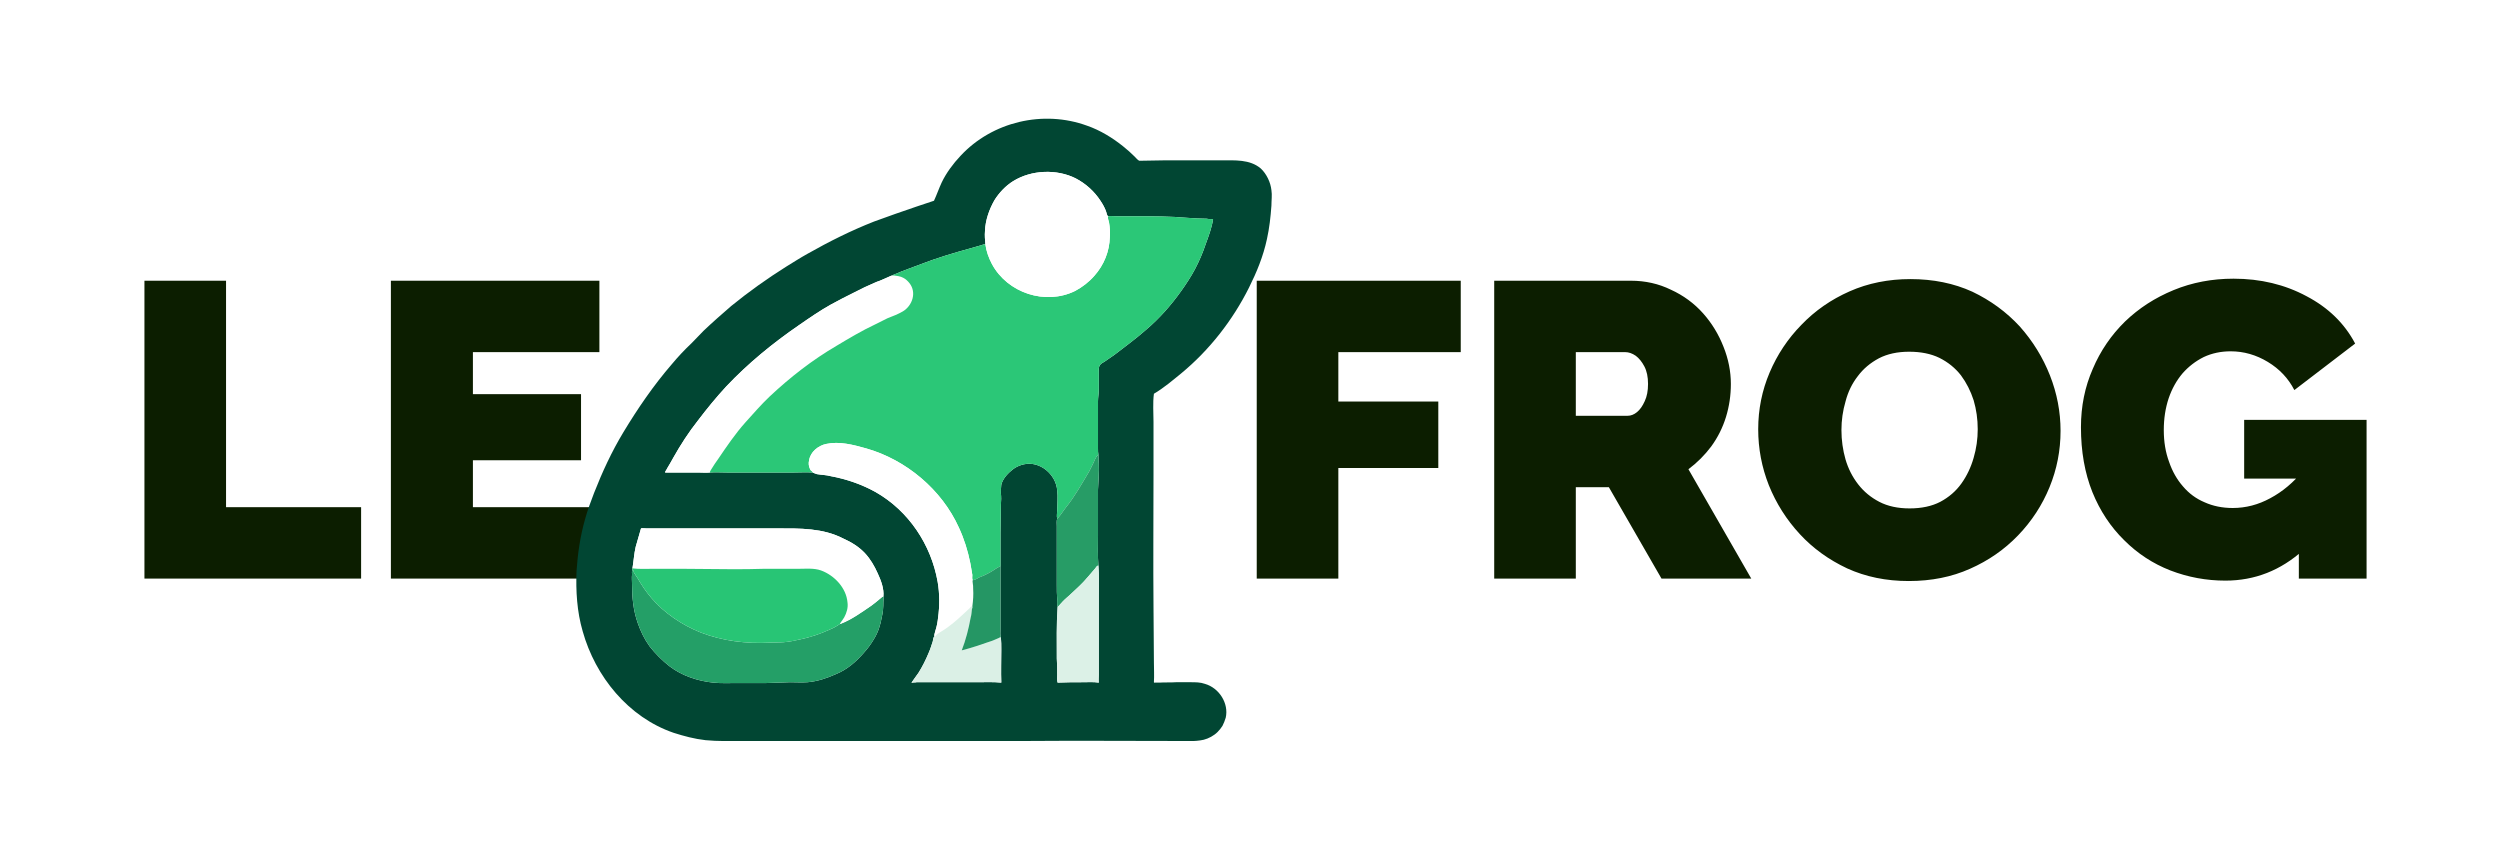 <svg xmlns="http://www.w3.org/2000/svg" version="1.1" xmlns:xlink="http://www.w3.org/1999/xlink" xmlns:svgjs="http://svgjs.dev/svgjs" viewBox="0 0 6.127 2.107"><g transform="matrix(1,0,0,1,0.291,0.683)"><rect width="6.127" height="6.127" x="-0.291" y="-2.693" fill="#ffffff"></rect><g><path d=" M 0.063 0.735 L 0.063 0.005 L 0.263 0.005 L 0.263 0.56 L 0.594 0.56 L 0.594 0.735 L 0.063 0.735 M 1.187 0.56 L 1.187 0.735 L 0.667 0.735 L 0.667 0.005 L 1.178 0.005 L 1.178 0.18 L 0.868 0.18 L 0.868 0.283 L 1.133 0.283 L 1.133 0.445 L 0.868 0.445 L 0.868 0.56 L 1.187 0.56" fill="#0c1e00" fill-rule="nonzero"></path></g><g><path d=" M 2.789 0.735 L 2.789 0.005 L 3.289 0.005 L 3.289 0.18 L 2.989 0.18 L 2.989 0.301 L 3.234 0.301 L 3.234 0.464 L 2.989 0.464 L 2.989 0.735 L 2.789 0.735 M 3.371 0.735 L 3.371 0.005 L 3.706 0.005 Q 3.759 0.005 3.804 0.027 Q 3.85 0.048 3.883 0.085 Q 3.915 0.121 3.933 0.167 Q 3.951 0.212 3.951 0.258 Q 3.951 0.3 3.939 0.339 Q 3.927 0.378 3.903 0.411 Q 3.879 0.443 3.847 0.467 L 4.001 0.735 L 3.781 0.735 L 3.652 0.511 L 3.571 0.511 L 3.571 0.735 L 3.371 0.735 M 3.571 0.336 L 3.698 0.336 Q 3.71 0.336 3.721 0.327 Q 3.732 0.318 3.74 0.3 Q 3.748 0.283 3.748 0.258 Q 3.748 0.232 3.739 0.215 Q 3.73 0.198 3.718 0.189 Q 3.705 0.18 3.692 0.18 L 3.571 0.18 L 3.571 0.336 M 4.387 0.741 Q 4.304 0.741 4.236 0.71 Q 4.168 0.678 4.12 0.626 Q 4.071 0.573 4.044 0.506 Q 4.018 0.44 4.018 0.369 Q 4.018 0.296 4.046 0.23 Q 4.074 0.164 4.124 0.113 Q 4.174 0.061 4.242 0.031 Q 4.31 0.001 4.391 0.001 Q 4.475 0.001 4.543 0.032 Q 4.61 0.064 4.659 0.117 Q 4.707 0.171 4.733 0.237 Q 4.759 0.303 4.759 0.373 Q 4.759 0.445 4.732 0.511 Q 4.705 0.577 4.655 0.629 Q 4.605 0.681 4.537 0.711 Q 4.47 0.741 4.387 0.741 M 4.222 0.371 Q 4.222 0.408 4.232 0.443 Q 4.242 0.477 4.263 0.504 Q 4.284 0.531 4.315 0.547 Q 4.346 0.563 4.389 0.563 Q 4.433 0.563 4.464 0.547 Q 4.496 0.53 4.516 0.502 Q 4.536 0.474 4.546 0.439 Q 4.556 0.405 4.556 0.369 Q 4.556 0.332 4.546 0.298 Q 4.535 0.264 4.515 0.237 Q 4.494 0.21 4.462 0.194 Q 4.431 0.179 4.388 0.179 Q 4.345 0.179 4.314 0.195 Q 4.282 0.212 4.262 0.239 Q 4.241 0.266 4.232 0.301 Q 4.222 0.335 4.222 0.371 M 5.163 0.74 Q 5.093 0.74 5.028 0.715 Q 4.964 0.69 4.915 0.641 Q 4.865 0.592 4.837 0.523 Q 4.809 0.453 4.809 0.364 Q 4.809 0.287 4.838 0.221 Q 4.866 0.155 4.917 0.105 Q 4.968 0.056 5.036 0.028 Q 5.104 -1.1102230246251565e-16 5.183 -1.1102230246251565e-16 Q 5.282 -1.1102230246251565e-16 5.362 0.043 Q 5.442 0.085 5.481 0.159 L 5.332 0.273 Q 5.31 0.23 5.267 0.204 Q 5.224 0.178 5.176 0.178 Q 5.14 0.178 5.11 0.192 Q 5.08 0.207 5.058 0.232 Q 5.036 0.258 5.024 0.293 Q 5.012 0.329 5.012 0.371 Q 5.012 0.414 5.025 0.449 Q 5.037 0.484 5.059 0.509 Q 5.081 0.535 5.112 0.548 Q 5.143 0.562 5.181 0.562 Q 5.229 0.562 5.273 0.538 Q 5.318 0.514 5.354 0.47 L 5.354 0.665 Q 5.271 0.74 5.163 0.74 M 5.343 0.49 L 5.209 0.49 L 5.209 0.346 L 5.509 0.346 L 5.509 0.735 L 5.343 0.735 L 5.343 0.49" fill="#0c1e00" fill-rule="nonzero"></path></g><g></g><g clip-path="url(#SvgjsClipPath1002)"><g clip-path="url(#SvgjsClipPath1000d06a5ce8-be95-4bb8-b6ca-a8826e6780e0)"><path d=" M 1.122 0.716 C 1.125 0.673 1.131 0.631 1.143 0.589 C 1.149 0.567 1.157 0.546 1.165 0.525 C 1.185 0.474 1.208 0.424 1.237 0.376 C 1.272 0.318 1.311 0.261 1.356 0.209 C 1.371 0.191 1.387 0.174 1.404 0.158 C 1.414 0.148 1.423 0.138 1.433 0.128 C 1.455 0.107 1.478 0.087 1.501 0.067 C 1.544 0.032 1.589 0 1.635 -0.029 C 1.653 -0.04 1.67 -0.051 1.688 -0.061 C 1.741 -0.091 1.795 -0.118 1.851 -0.14 C 1.886 -0.153 1.921 -0.165 1.956 -0.177 C 1.97 -0.182 1.984 -0.186 1.998 -0.191 C 2.005 -0.206 2.01 -0.221 2.017 -0.236 C 2.028 -0.259 2.045 -0.282 2.063 -0.301 C 2.141 -0.385 2.266 -0.414 2.373 -0.375 C 2.405 -0.364 2.436 -0.345 2.462 -0.324 C 2.472 -0.316 2.481 -0.308 2.49 -0.299 C 2.493 -0.296 2.497 -0.291 2.501 -0.289 C 2.521 -0.289 2.541 -0.29 2.56 -0.29 C 2.607 -0.29 2.654 -0.29 2.701 -0.29 C 2.735 -0.29 2.772 -0.293 2.799 -0.27 C 2.813 -0.257 2.823 -0.236 2.825 -0.217 C 2.827 -0.205 2.825 -0.192 2.825 -0.179 C 2.823 -0.151 2.82 -0.124 2.814 -0.097 C 2.805 -0.055 2.789 -0.016 2.77 0.022 C 2.73 0.102 2.673 0.175 2.604 0.232 C 2.583 0.249 2.561 0.268 2.537 0.282 C 2.534 0.305 2.536 0.328 2.536 0.351 C 2.536 0.394 2.536 0.436 2.536 0.479 C 2.536 0.587 2.535 0.696 2.536 0.804 C 2.536 0.849 2.537 0.895 2.537 0.94 C 2.537 0.956 2.538 0.973 2.537 0.989 C 2.538 0.991 2.539 0.99 2.54 0.99 C 2.544 0.99 2.547 0.99 2.55 0.99 C 2.564 0.989 2.577 0.99 2.591 0.989 C 2.603 0.989 2.615 0.989 2.627 0.989 C 2.639 0.989 2.651 0.989 2.662 0.993 C 2.697 1.003 2.721 1.041 2.713 1.076 C 2.711 1.083 2.708 1.09 2.705 1.096 C 2.701 1.102 2.698 1.106 2.693 1.111 C 2.684 1.12 2.671 1.127 2.659 1.13 C 2.637 1.135 2.613 1.133 2.591 1.133 C 2.469 1.133 2.348 1.132 2.226 1.133 C 2.041 1.133 1.856 1.133 1.671 1.133 C 1.623 1.133 1.576 1.133 1.529 1.133 C 1.498 1.133 1.468 1.134 1.438 1.131 C 1.411 1.128 1.385 1.121 1.36 1.113 C 1.249 1.075 1.168 0.975 1.137 0.864 C 1.123 0.816 1.12 0.765 1.122 0.716 Z M 1.874 0.779 C 1.876 0.76 1.868 0.739 1.86 0.722 C 1.852 0.704 1.842 0.687 1.829 0.673 C 1.814 0.657 1.796 0.646 1.776 0.637 C 1.726 0.611 1.67 0.612 1.615 0.612 C 1.552 0.612 1.489 0.612 1.426 0.612 C 1.392 0.612 1.358 0.612 1.324 0.612 C 1.313 0.612 1.303 0.612 1.293 0.612 C 1.289 0.612 1.284 0.611 1.28 0.612 C 1.276 0.627 1.271 0.642 1.267 0.657 C 1.263 0.674 1.262 0.692 1.259 0.71 C 1.259 0.711 1.258 0.713 1.259 0.714 C 1.257 0.717 1.258 0.722 1.258 0.725 C 1.257 0.733 1.258 0.741 1.258 0.749 C 1.258 0.781 1.261 0.813 1.272 0.844 C 1.279 0.864 1.288 0.883 1.301 0.901 C 1.315 0.919 1.332 0.936 1.35 0.95 C 1.38 0.973 1.419 0.986 1.457 0.99 C 1.477 0.992 1.496 0.991 1.516 0.991 C 1.539 0.991 1.563 0.991 1.587 0.991 C 1.606 0.99 1.626 0.99 1.645 0.989 C 1.659 0.989 1.674 0.99 1.688 0.989 C 1.712 0.987 1.736 0.979 1.758 0.969 C 1.785 0.958 1.807 0.939 1.826 0.917 C 1.836 0.906 1.844 0.895 1.851 0.883 C 1.861 0.867 1.867 0.848 1.87 0.83 C 1.873 0.818 1.874 0.805 1.874 0.792 C 1.874 0.789 1.875 0.783 1.874 0.779 Z M 1.449 0.475 C 1.463 0.474 1.476 0.475 1.49 0.475 C 1.516 0.475 1.542 0.475 1.569 0.475 C 1.598 0.475 1.627 0.475 1.656 0.475 C 1.67 0.475 1.685 0.474 1.7 0.475 C 1.704 0.476 1.707 0.478 1.711 0.479 C 1.723 0.481 1.734 0.481 1.745 0.484 C 1.783 0.491 1.821 0.504 1.855 0.523 C 1.936 0.569 1.991 0.652 2.007 0.743 C 2.012 0.772 2.012 0.802 2.008 0.831 C 2.007 0.841 2.005 0.852 2.002 0.861 C 2.001 0.866 1.998 0.872 1.999 0.877 C 1.996 0.879 1.996 0.885 1.995 0.889 C 1.992 0.898 1.989 0.908 1.985 0.917 C 1.978 0.934 1.97 0.95 1.96 0.966 C 1.954 0.975 1.948 0.982 1.943 0.99 C 1.944 0.991 1.943 0.99 1.946 0.99 C 1.949 0.989 1.953 0.99 1.955 0.989 C 1.969 0.989 1.982 0.989 1.995 0.989 C 2.031 0.989 2.067 0.989 2.104 0.989 C 2.123 0.989 2.143 0.988 2.163 0.99 C 2.162 0.963 2.163 0.936 2.163 0.91 C 2.163 0.899 2.163 0.889 2.162 0.879 C 2.16 0.873 2.161 0.866 2.161 0.86 C 2.161 0.848 2.161 0.836 2.161 0.824 C 2.161 0.784 2.161 0.744 2.161 0.705 C 2.161 0.705 2.161 0.702 2.161 0.702 C 2.161 0.7 2.161 0.698 2.161 0.696 C 2.161 0.69 2.161 0.684 2.161 0.677 C 2.161 0.66 2.161 0.642 2.161 0.624 C 2.161 0.601 2.162 0.577 2.162 0.554 C 2.163 0.544 2.163 0.535 2.162 0.526 C 2.162 0.519 2.162 0.512 2.163 0.505 C 2.167 0.489 2.18 0.476 2.193 0.466 C 2.2 0.461 2.209 0.457 2.218 0.455 C 2.258 0.446 2.297 0.48 2.3 0.519 C 2.302 0.535 2.3 0.552 2.3 0.568 C 2.3 0.574 2.298 0.582 2.3 0.588 C 2.298 0.593 2.299 0.601 2.299 0.607 C 2.299 0.62 2.299 0.634 2.299 0.647 C 2.299 0.682 2.299 0.717 2.299 0.751 C 2.299 0.763 2.299 0.774 2.3 0.786 C 2.3 0.792 2.299 0.799 2.301 0.805 C 2.298 0.847 2.299 0.889 2.299 0.931 C 2.3 0.944 2.3 0.957 2.3 0.97 C 2.3 0.976 2.299 0.984 2.301 0.99 C 2.322 0.989 2.342 0.989 2.363 0.989 C 2.376 0.989 2.389 0.988 2.402 0.99 C 2.401 0.983 2.402 0.977 2.402 0.97 C 2.402 0.955 2.402 0.94 2.402 0.925 C 2.402 0.876 2.402 0.827 2.402 0.778 C 2.402 0.754 2.403 0.728 2.401 0.703 C 2.399 0.679 2.4 0.654 2.4 0.629 C 2.4 0.591 2.4 0.554 2.4 0.517 C 2.401 0.496 2.403 0.474 2.402 0.453 C 2.401 0.446 2.402 0.439 2.401 0.432 C 2.4 0.427 2.4 0.421 2.4 0.416 C 2.4 0.405 2.4 0.394 2.4 0.383 C 2.4 0.356 2.4 0.328 2.4 0.3 C 2.4 0.291 2.402 0.281 2.402 0.271 C 2.402 0.257 2.402 0.244 2.402 0.231 C 2.402 0.226 2.401 0.218 2.404 0.213 C 2.406 0.209 2.411 0.206 2.415 0.204 C 2.424 0.198 2.432 0.192 2.441 0.186 C 2.467 0.166 2.493 0.147 2.518 0.125 C 2.551 0.097 2.579 0.065 2.604 0.03 C 2.616 0.013 2.628 -0.005 2.638 -0.024 C 2.648 -0.043 2.657 -0.064 2.664 -0.085 C 2.671 -0.104 2.679 -0.125 2.682 -0.146 C 2.682 -0.146 2.679 -0.146 2.678 -0.146 C 2.674 -0.146 2.67 -0.146 2.666 -0.147 C 2.651 -0.147 2.636 -0.148 2.621 -0.149 C 2.577 -0.153 2.533 -0.153 2.489 -0.153 C 2.474 -0.153 2.46 -0.153 2.445 -0.153 C 2.439 -0.153 2.431 -0.154 2.425 -0.153 C 2.422 -0.154 2.421 -0.161 2.42 -0.164 C 2.417 -0.173 2.412 -0.182 2.406 -0.191 C 2.391 -0.214 2.37 -0.233 2.345 -0.246 C 2.299 -0.269 2.237 -0.267 2.192 -0.239 C 2.174 -0.228 2.157 -0.21 2.146 -0.192 C 2.133 -0.169 2.124 -0.143 2.123 -0.117 C 2.122 -0.106 2.123 -0.095 2.124 -0.084 C 2.122 -0.085 2.116 -0.083 2.114 -0.082 C 2.105 -0.079 2.095 -0.077 2.086 -0.074 C 2.046 -0.063 2.006 -0.051 1.967 -0.036 C 1.951 -0.03 1.935 -0.024 1.919 -0.018 C 1.913 -0.015 1.907 -0.013 1.902 -0.011 C 1.9 -0.01 1.897 -0.009 1.896 -0.008 C 1.896 -0.007 1.898 -0.008 1.898 -0.008 C 1.894 -0.008 1.89 -0.006 1.886 -0.004 C 1.876 -0 1.867 0.005 1.857 0.008 C 1.838 0.016 1.819 0.025 1.8 0.035 C 1.782 0.044 1.764 0.053 1.746 0.063 C 1.719 0.078 1.693 0.096 1.667 0.114 C 1.603 0.158 1.543 0.207 1.489 0.264 C 1.465 0.29 1.442 0.318 1.42 0.347 C 1.397 0.376 1.377 0.407 1.359 0.439 C 1.354 0.448 1.349 0.457 1.344 0.465 C 1.343 0.468 1.339 0.472 1.339 0.475 C 1.366 0.475 1.392 0.475 1.419 0.475 C 1.429 0.475 1.439 0.476 1.449 0.475 Z" fill="#014633" transform="matrix(1,0,0,1,0,0)" fill-rule="evenodd"></path></g><g clip-path="url(#SvgjsClipPath1000d06a5ce8-be95-4bb8-b6ca-a8826e6780e0)"><path d=" M 1.259 0.714 C 1.259 0.714 1.26 0.714 1.261 0.715 C 1.262 0.715 1.262 0.719 1.262 0.719 C 1.265 0.724 1.268 0.729 1.271 0.733 C 1.281 0.75 1.292 0.767 1.305 0.782 C 1.336 0.819 1.381 0.849 1.426 0.867 C 1.48 0.888 1.538 0.895 1.596 0.892 C 1.607 0.891 1.618 0.892 1.629 0.891 C 1.643 0.89 1.657 0.887 1.67 0.884 C 1.694 0.879 1.718 0.871 1.74 0.861 C 1.747 0.858 1.754 0.855 1.76 0.851 C 1.763 0.85 1.766 0.846 1.769 0.846 C 1.797 0.835 1.82 0.818 1.845 0.801 C 1.852 0.796 1.859 0.79 1.865 0.785 C 1.868 0.783 1.871 0.779 1.874 0.779 C 1.875 0.783 1.874 0.789 1.874 0.792 C 1.874 0.805 1.873 0.818 1.87 0.83 C 1.867 0.848 1.861 0.867 1.851 0.883 C 1.844 0.895 1.836 0.906 1.826 0.917 C 1.807 0.939 1.785 0.958 1.758 0.969 C 1.736 0.979 1.712 0.987 1.688 0.989 C 1.674 0.99 1.659 0.989 1.645 0.989 C 1.626 0.99 1.606 0.99 1.587 0.991 C 1.563 0.991 1.539 0.991 1.516 0.991 C 1.496 0.991 1.477 0.992 1.457 0.99 C 1.419 0.986 1.38 0.973 1.35 0.95 C 1.332 0.936 1.315 0.919 1.301 0.901 C 1.288 0.883 1.279 0.864 1.272 0.844 C 1.261 0.813 1.258 0.781 1.258 0.749 C 1.258 0.741 1.257 0.733 1.258 0.725 C 1.258 0.722 1.257 0.717 1.259 0.714 Z" fill="#249f67" transform="matrix(1,0,0,1,0,0)" fill-rule="evenodd"></path></g><g clip-path="url(#SvgjsClipPath1000d06a5ce8-be95-4bb8-b6ca-a8826e6780e0)"><path d=" M 1.874 0.779 C 1.871 0.779 1.868 0.783 1.865 0.785 C 1.859 0.79 1.852 0.796 1.845 0.801 C 1.82 0.818 1.797 0.835 1.769 0.846 C 1.766 0.847 1.768 0.845 1.769 0.843 C 1.772 0.839 1.775 0.835 1.778 0.83 C 1.784 0.819 1.788 0.806 1.786 0.793 C 1.783 0.758 1.754 0.727 1.721 0.715 C 1.704 0.709 1.685 0.711 1.667 0.711 C 1.639 0.711 1.61 0.711 1.582 0.711 C 1.555 0.712 1.529 0.712 1.502 0.712 C 1.461 0.712 1.421 0.711 1.38 0.711 C 1.357 0.711 1.334 0.711 1.311 0.711 C 1.293 0.711 1.276 0.712 1.259 0.71 C 1.262 0.692 1.263 0.674 1.267 0.657 C 1.271 0.642 1.276 0.627 1.28 0.612 C 1.284 0.611 1.289 0.612 1.293 0.612 C 1.303 0.612 1.313 0.612 1.324 0.612 C 1.358 0.612 1.392 0.612 1.426 0.612 C 1.489 0.612 1.552 0.612 1.615 0.612 C 1.67 0.612 1.726 0.611 1.776 0.637 C 1.796 0.646 1.814 0.657 1.829 0.673 C 1.842 0.687 1.852 0.704 1.86 0.722 C 1.868 0.739 1.876 0.76 1.874 0.779 Z" fill="#ffffff" transform="matrix(1,0,0,1,0,0)" fill-rule="evenodd"></path></g><g clip-path="url(#SvgjsClipPath1000d06a5ce8-be95-4bb8-b6ca-a8826e6780e0)"><path d=" M 1.259 0.71 C 1.276 0.712 1.293 0.711 1.311 0.711 C 1.334 0.711 1.357 0.711 1.38 0.711 C 1.421 0.711 1.461 0.712 1.502 0.712 C 1.529 0.712 1.555 0.712 1.582 0.711 C 1.61 0.711 1.639 0.711 1.667 0.711 C 1.685 0.711 1.704 0.709 1.721 0.715 C 1.754 0.727 1.783 0.758 1.786 0.793 C 1.788 0.806 1.784 0.819 1.778 0.83 C 1.775 0.835 1.772 0.839 1.769 0.843 C 1.768 0.845 1.766 0.847 1.769 0.846 C 1.766 0.846 1.763 0.85 1.76 0.851 C 1.754 0.855 1.747 0.858 1.74 0.861 C 1.718 0.871 1.694 0.879 1.67 0.884 C 1.657 0.887 1.643 0.89 1.629 0.891 C 1.618 0.892 1.607 0.891 1.596 0.892 C 1.538 0.895 1.48 0.888 1.426 0.867 C 1.381 0.849 1.336 0.819 1.305 0.782 C 1.292 0.767 1.281 0.75 1.271 0.733 C 1.268 0.729 1.265 0.724 1.262 0.719 C 1.262 0.719 1.262 0.715 1.261 0.715 C 1.26 0.714 1.259 0.714 1.259 0.714 C 1.258 0.713 1.259 0.711 1.259 0.71 Z" fill="#28c575" transform="matrix(1,0,0,1,0,0)" fill-rule="evenodd"></path></g><g clip-path="url(#SvgjsClipPath1000d06a5ce8-be95-4bb8-b6ca-a8826e6780e0)"><path d=" M 1.898 -0.008 C 1.907 -0.007 1.916 -0.006 1.923 -0.002 C 1.929 0.001 1.934 0.006 1.938 0.011 C 1.956 0.034 1.945 0.066 1.922 0.08 C 1.91 0.087 1.897 0.092 1.884 0.097 C 1.874 0.102 1.864 0.107 1.854 0.112 C 1.822 0.127 1.79 0.146 1.76 0.164 C 1.7 0.199 1.645 0.242 1.595 0.289 C 1.574 0.309 1.555 0.331 1.536 0.352 C 1.511 0.38 1.49 0.411 1.469 0.442 C 1.463 0.45 1.458 0.458 1.453 0.466 C 1.452 0.468 1.448 0.473 1.449 0.475 C 1.439 0.476 1.429 0.475 1.419 0.475 C 1.392 0.475 1.366 0.475 1.339 0.475 C 1.339 0.472 1.343 0.468 1.344 0.465 C 1.349 0.457 1.354 0.448 1.359 0.439 C 1.377 0.407 1.397 0.376 1.42 0.347 C 1.442 0.318 1.465 0.29 1.489 0.264 C 1.543 0.207 1.603 0.158 1.667 0.114 C 1.693 0.096 1.719 0.078 1.746 0.063 C 1.764 0.053 1.782 0.044 1.8 0.035 C 1.819 0.025 1.838 0.016 1.857 0.008 C 1.867 0.005 1.876 -0 1.886 -0.004 C 1.89 -0.006 1.894 -0.008 1.898 -0.008 Z" fill="#ffffff" transform="matrix(1,0,0,1,0,0)" fill-rule="evenodd"></path></g><g clip-path="url(#SvgjsClipPath1000d06a5ce8-be95-4bb8-b6ca-a8826e6780e0)"><path d=" M 1.898 -0.008 C 1.898 -0.008 1.896 -0.007 1.896 -0.008 C 1.897 -0.009 1.9 -0.01 1.902 -0.011 C 1.907 -0.013 1.913 -0.015 1.919 -0.018 C 1.935 -0.024 1.951 -0.03 1.967 -0.036 C 2.006 -0.051 2.046 -0.063 2.086 -0.074 C 2.095 -0.077 2.105 -0.079 2.114 -0.082 C 2.116 -0.083 2.122 -0.085 2.124 -0.084 C 2.126 -0.068 2.132 -0.051 2.14 -0.036 C 2.178 0.035 2.271 0.066 2.344 0.03 C 2.361 0.021 2.378 0.008 2.391 -0.007 C 2.415 -0.034 2.428 -0.067 2.429 -0.102 C 2.43 -0.114 2.429 -0.126 2.427 -0.138 C 2.426 -0.142 2.423 -0.149 2.425 -0.153 C 2.431 -0.154 2.439 -0.153 2.445 -0.153 C 2.46 -0.153 2.474 -0.153 2.489 -0.153 C 2.533 -0.153 2.577 -0.153 2.621 -0.149 C 2.636 -0.148 2.651 -0.147 2.666 -0.147 C 2.67 -0.146 2.674 -0.146 2.678 -0.146 C 2.679 -0.146 2.682 -0.146 2.682 -0.146 C 2.679 -0.125 2.671 -0.104 2.664 -0.085 C 2.657 -0.064 2.648 -0.043 2.638 -0.024 C 2.628 -0.005 2.616 0.013 2.604 0.03 C 2.579 0.065 2.551 0.097 2.518 0.125 C 2.493 0.147 2.467 0.166 2.441 0.186 C 2.432 0.192 2.424 0.198 2.415 0.204 C 2.411 0.206 2.406 0.209 2.404 0.213 C 2.401 0.218 2.402 0.226 2.402 0.231 C 2.402 0.244 2.402 0.257 2.402 0.271 C 2.402 0.281 2.4 0.291 2.4 0.3 C 2.4 0.328 2.4 0.356 2.4 0.383 C 2.4 0.394 2.4 0.405 2.4 0.416 C 2.4 0.421 2.4 0.427 2.401 0.432 C 2.397 0.433 2.395 0.439 2.393 0.442 C 2.389 0.452 2.383 0.463 2.378 0.473 C 2.36 0.503 2.343 0.534 2.321 0.561 C 2.317 0.567 2.312 0.573 2.308 0.579 C 2.305 0.582 2.303 0.586 2.3 0.588 C 2.298 0.582 2.3 0.574 2.3 0.568 C 2.3 0.552 2.302 0.535 2.3 0.519 C 2.297 0.48 2.258 0.446 2.218 0.455 C 2.209 0.457 2.2 0.461 2.193 0.466 C 2.18 0.476 2.167 0.489 2.163 0.505 C 2.162 0.512 2.162 0.519 2.162 0.526 C 2.163 0.535 2.163 0.544 2.162 0.554 C 2.162 0.577 2.161 0.601 2.161 0.624 C 2.161 0.642 2.161 0.66 2.161 0.677 C 2.161 0.684 2.161 0.69 2.161 0.696 C 2.161 0.698 2.161 0.7 2.161 0.702 C 2.161 0.702 2.161 0.705 2.161 0.705 C 2.154 0.707 2.147 0.713 2.14 0.717 C 2.13 0.723 2.12 0.728 2.109 0.732 C 2.104 0.735 2.099 0.738 2.093 0.739 C 2.091 0.736 2.092 0.73 2.092 0.726 C 2.09 0.716 2.089 0.706 2.087 0.697 C 2.081 0.667 2.072 0.638 2.059 0.61 C 2.017 0.517 1.93 0.444 1.832 0.416 C 1.8 0.407 1.766 0.398 1.734 0.405 C 1.714 0.409 1.695 0.425 1.692 0.445 C 1.69 0.452 1.691 0.46 1.694 0.466 C 1.695 0.469 1.697 0.471 1.699 0.472 C 1.699 0.473 1.702 0.475 1.702 0.475 C 1.702 0.476 1.701 0.475 1.7 0.475 C 1.685 0.474 1.67 0.475 1.656 0.475 C 1.627 0.475 1.598 0.475 1.569 0.475 C 1.542 0.475 1.516 0.475 1.49 0.475 C 1.476 0.475 1.463 0.474 1.449 0.475 C 1.448 0.473 1.452 0.468 1.453 0.466 C 1.458 0.458 1.463 0.45 1.469 0.442 C 1.49 0.411 1.511 0.38 1.536 0.352 C 1.555 0.331 1.574 0.309 1.595 0.289 C 1.645 0.242 1.7 0.199 1.76 0.164 C 1.79 0.146 1.822 0.127 1.854 0.112 C 1.864 0.107 1.874 0.102 1.884 0.097 C 1.897 0.092 1.91 0.087 1.922 0.08 C 1.945 0.066 1.956 0.034 1.938 0.011 C 1.934 0.006 1.929 0.001 1.923 -0.002 C 1.916 -0.006 1.907 -0.007 1.898 -0.008 Z" fill="#2bc777" transform="matrix(1,0,0,1,0,0)" fill-rule="evenodd"></path></g><g clip-path="url(#SvgjsClipPath1000d06a5ce8-be95-4bb8-b6ca-a8826e6780e0)"><path d=" M 2.093 0.739 C 2.092 0.741 2.093 0.744 2.093 0.746 C 2.094 0.751 2.094 0.755 2.094 0.76 C 2.095 0.774 2.094 0.789 2.092 0.803 C 2.089 0.803 2.087 0.805 2.086 0.807 C 2.081 0.811 2.077 0.816 2.072 0.82 C 2.055 0.836 2.037 0.852 2.017 0.864 C 2.013 0.867 2.008 0.869 2.004 0.873 C 2.002 0.875 2.003 0.877 1.999 0.877 C 1.998 0.872 2.001 0.866 2.002 0.861 C 2.005 0.852 2.007 0.841 2.008 0.831 C 2.012 0.802 2.012 0.772 2.007 0.743 C 1.991 0.652 1.936 0.569 1.855 0.523 C 1.821 0.504 1.783 0.491 1.745 0.484 C 1.734 0.481 1.723 0.481 1.711 0.479 C 1.707 0.478 1.704 0.476 1.7 0.475 C 1.701 0.475 1.702 0.476 1.702 0.475 C 1.702 0.475 1.699 0.473 1.699 0.472 C 1.697 0.471 1.695 0.469 1.694 0.466 C 1.691 0.46 1.69 0.452 1.692 0.445 C 1.695 0.425 1.714 0.409 1.734 0.405 C 1.766 0.398 1.8 0.407 1.832 0.416 C 1.93 0.444 2.017 0.517 2.059 0.61 C 2.072 0.638 2.081 0.667 2.087 0.697 C 2.089 0.706 2.09 0.716 2.092 0.726 C 2.092 0.73 2.091 0.736 2.093 0.739 Z" fill="#ffffff" transform="matrix(1,0,0,1,0,0)" fill-rule="evenodd"></path></g><g clip-path="url(#SvgjsClipPath1000d06a5ce8-be95-4bb8-b6ca-a8826e6780e0)"><path d=" M 1.999 0.877 C 2.003 0.877 2.002 0.875 2.004 0.873 C 2.008 0.869 2.013 0.867 2.017 0.864 C 2.037 0.852 2.055 0.836 2.072 0.82 C 2.077 0.816 2.081 0.811 2.086 0.807 C 2.087 0.805 2.089 0.803 2.092 0.803 C 2.093 0.804 2.092 0.808 2.091 0.81 C 2.09 0.817 2.09 0.824 2.088 0.83 C 2.083 0.858 2.076 0.885 2.066 0.911 C 2.09 0.905 2.115 0.896 2.139 0.888 C 2.145 0.886 2.151 0.883 2.156 0.881 C 2.158 0.88 2.161 0.878 2.162 0.879 C 2.163 0.889 2.163 0.899 2.163 0.91 C 2.163 0.936 2.162 0.963 2.163 0.99 C 2.143 0.988 2.123 0.989 2.104 0.989 C 2.067 0.989 2.031 0.989 1.995 0.989 C 1.982 0.989 1.969 0.989 1.955 0.989 C 1.953 0.99 1.949 0.989 1.946 0.99 C 1.943 0.99 1.944 0.991 1.943 0.99 C 1.948 0.982 1.954 0.975 1.96 0.966 C 1.97 0.95 1.978 0.934 1.985 0.917 C 1.989 0.908 1.992 0.898 1.995 0.889 C 1.996 0.885 1.996 0.879 1.999 0.877 Z" fill="#dbf0e6" transform="matrix(1,0,0,1,0,0)" fill-rule="evenodd"></path></g><g clip-path="url(#SvgjsClipPath1000d06a5ce8-be95-4bb8-b6ca-a8826e6780e0)"><path d=" M 2.092 0.803 C 2.094 0.789 2.095 0.774 2.094 0.76 C 2.094 0.755 2.094 0.751 2.093 0.746 C 2.093 0.744 2.092 0.741 2.093 0.739 C 2.099 0.738 2.104 0.735 2.109 0.732 C 2.12 0.728 2.13 0.723 2.14 0.717 C 2.147 0.713 2.154 0.707 2.161 0.705 C 2.161 0.744 2.161 0.784 2.161 0.824 C 2.161 0.836 2.161 0.848 2.161 0.86 C 2.161 0.866 2.16 0.873 2.162 0.879 C 2.161 0.878 2.158 0.88 2.156 0.881 C 2.151 0.883 2.145 0.886 2.139 0.888 C 2.115 0.896 2.09 0.905 2.066 0.911 C 2.076 0.885 2.083 0.858 2.088 0.83 C 2.09 0.824 2.09 0.817 2.091 0.81 C 2.092 0.808 2.093 0.804 2.092 0.803 Z" fill="#259664" transform="matrix(1,0,0,1,0,0)" fill-rule="evenodd"></path></g><g clip-path="url(#SvgjsClipPath1000d06a5ce8-be95-4bb8-b6ca-a8826e6780e0)"><path d=" M 2.425 -0.153 C 2.423 -0.149 2.426 -0.142 2.427 -0.138 C 2.429 -0.126 2.43 -0.114 2.429 -0.102 C 2.428 -0.067 2.415 -0.034 2.391 -0.007 C 2.378 0.008 2.361 0.021 2.344 0.03 C 2.271 0.066 2.178 0.035 2.14 -0.036 C 2.132 -0.051 2.126 -0.068 2.124 -0.084 C 2.123 -0.095 2.122 -0.106 2.123 -0.117 C 2.124 -0.143 2.133 -0.169 2.146 -0.192 C 2.157 -0.21 2.174 -0.228 2.192 -0.239 C 2.237 -0.267 2.299 -0.269 2.345 -0.246 C 2.37 -0.233 2.391 -0.214 2.406 -0.191 C 2.412 -0.182 2.417 -0.173 2.42 -0.164 C 2.421 -0.161 2.422 -0.154 2.425 -0.153 Z" fill="#ffffff" transform="matrix(1,0,0,1,0,0)" fill-rule="evenodd"></path></g><g clip-path="url(#SvgjsClipPath1000d06a5ce8-be95-4bb8-b6ca-a8826e6780e0)"><path d=" M 2.3 0.588 C 2.303 0.586 2.305 0.582 2.308 0.579 C 2.312 0.573 2.317 0.567 2.321 0.561 C 2.343 0.534 2.36 0.503 2.378 0.473 C 2.383 0.463 2.389 0.452 2.393 0.442 C 2.395 0.439 2.397 0.433 2.401 0.432 C 2.402 0.439 2.401 0.446 2.402 0.453 C 2.403 0.474 2.401 0.496 2.4 0.517 C 2.4 0.554 2.4 0.591 2.4 0.629 C 2.4 0.654 2.399 0.679 2.401 0.703 C 2.398 0.703 2.395 0.707 2.394 0.709 C 2.388 0.716 2.382 0.723 2.376 0.73 C 2.362 0.747 2.346 0.761 2.33 0.776 C 2.323 0.782 2.316 0.788 2.31 0.795 C 2.307 0.798 2.304 0.802 2.301 0.805 C 2.299 0.799 2.3 0.792 2.3 0.786 C 2.299 0.774 2.299 0.763 2.299 0.751 C 2.299 0.717 2.299 0.682 2.299 0.647 C 2.299 0.634 2.299 0.62 2.299 0.607 C 2.299 0.601 2.298 0.593 2.3 0.588 Z" fill="#279c66" transform="matrix(1,0,0,1,0,0)" fill-rule="evenodd"></path></g><g clip-path="url(#SvgjsClipPath1000d06a5ce8-be95-4bb8-b6ca-a8826e6780e0)"><path d=" M 2.301 0.805 C 2.304 0.802 2.307 0.798 2.31 0.795 C 2.316 0.788 2.323 0.782 2.33 0.776 C 2.346 0.761 2.362 0.747 2.376 0.73 C 2.382 0.723 2.388 0.716 2.394 0.709 C 2.395 0.707 2.398 0.703 2.401 0.703 C 2.403 0.728 2.402 0.754 2.402 0.778 C 2.402 0.827 2.402 0.876 2.402 0.925 C 2.402 0.94 2.402 0.955 2.402 0.97 C 2.402 0.977 2.401 0.983 2.402 0.99 C 2.389 0.988 2.376 0.989 2.363 0.989 C 2.342 0.989 2.322 0.989 2.301 0.99 C 2.299 0.984 2.3 0.976 2.3 0.97 C 2.3 0.957 2.3 0.944 2.299 0.931 C 2.299 0.889 2.298 0.847 2.301 0.805 Z" fill="#dcf1e7" transform="matrix(1,0,0,1,0,0)" fill-rule="evenodd"></path></g></g></g><defs><clipPath id="SvgjsClipPath1002"><path d=" M 1.121 -0.392 h 1.705 v 1.525 h -1.705 Z"></path></clipPath><clipPath id="SvgjsClipPath1000d06a5ce8-be95-4bb8-b6ca-a8826e6780e0"><path d=" M 1.121 -0.392 L 2.826 -0.392 L 2.826 1.133 L 1.121 1.133 Z"></path></clipPath></defs></svg>